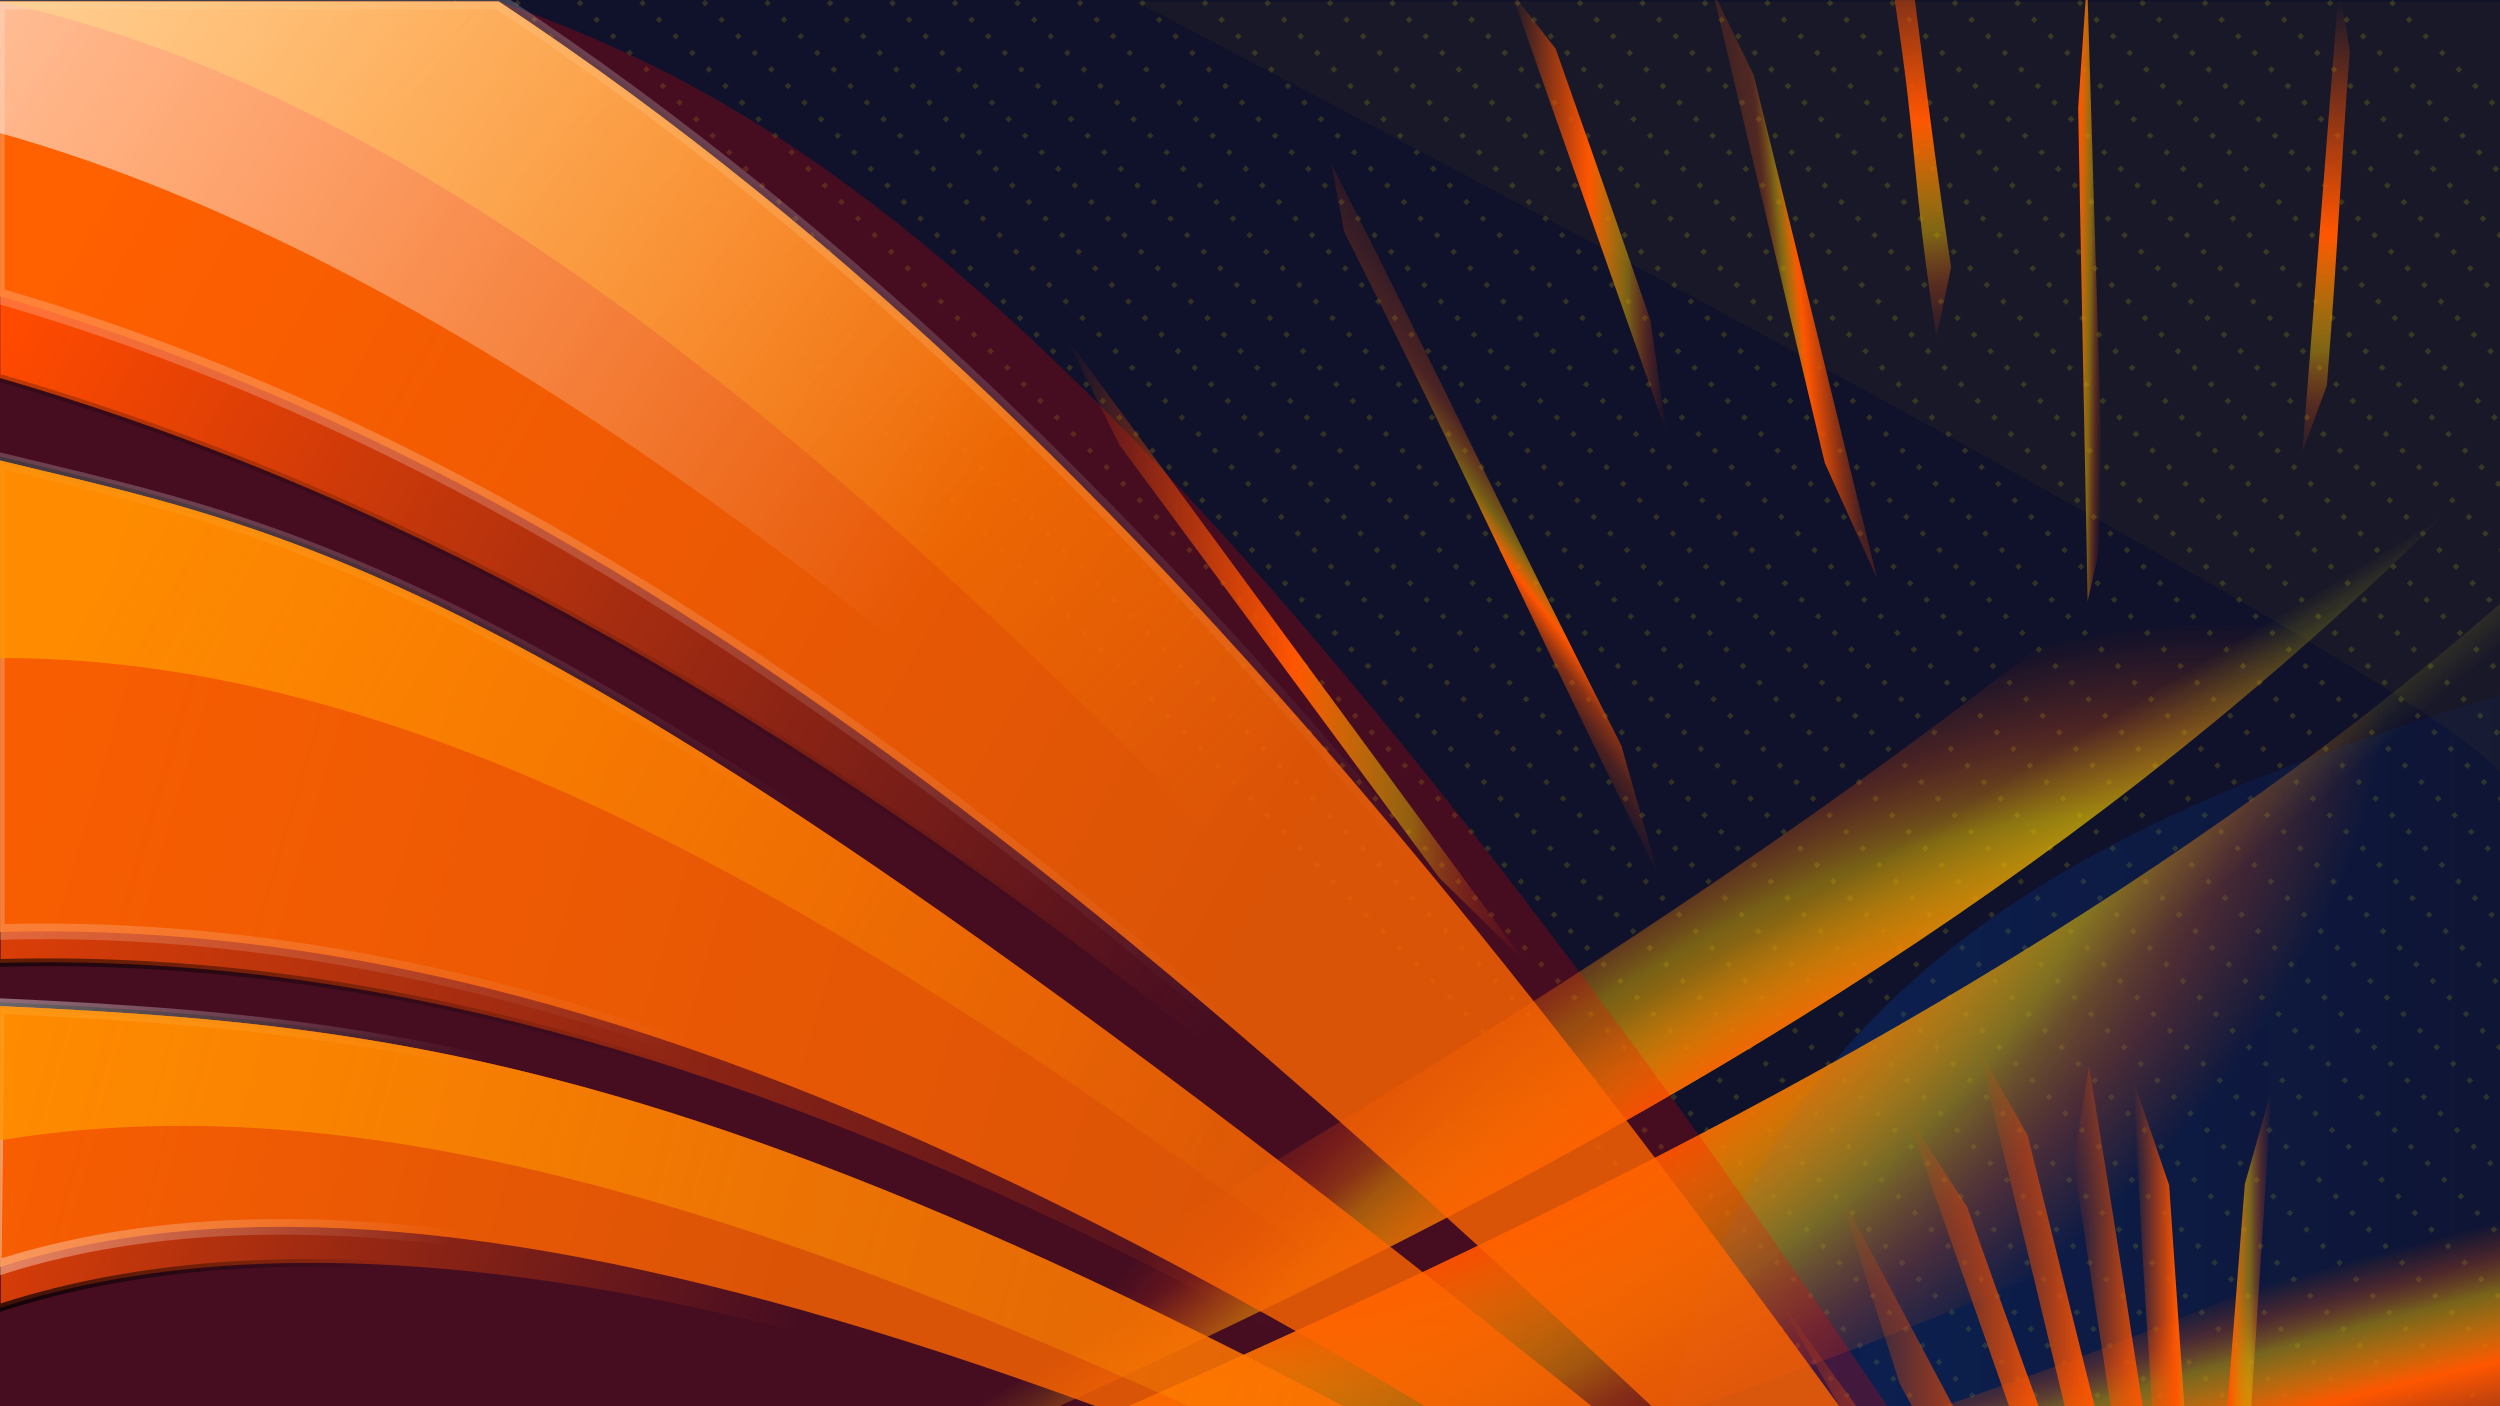 <?xml version="1.0" encoding="UTF-8" standalone="no"?>
<!-- Created with Inkscape (http://www.inkscape.org/) -->

<svg
   xmlns:dc="http://purl.org/dc/elements/1.1/"
   xmlns:cc="http://creativecommons.org/ns#"
   xmlns:rdf="http://www.w3.org/1999/02/22-rdf-syntax-ns#"
   xmlns:svg="http://www.w3.org/2000/svg"
   xmlns="http://www.w3.org/2000/svg"
   xmlns:xlink="http://www.w3.org/1999/xlink"
   xmlns:sodipodi="http://sodipodi.sourceforge.net/DTD/sodipodi-0.dtd"
   xmlns:inkscape="http://www.inkscape.org/namespaces/inkscape"
   width="1600"
   height="900"
   id="svg2"
   version="1.1"
   inkscape:version="0.48.5 r10040"
   sodipodi:docname="abstrak-1.svg"
   inkscape:export-filename="/media/winardiaris/DATA/BlankOn/project/latar-lightdm/abstrak-1.png"
   inkscape:export-xdpi="90"
   inkscape:export-ydpi="90">
  <defs
     id="defs4">
    <linearGradient
       id="linearGradient4706">
      <stop
         style="stop-color:#ffff00;stop-opacity:1;"
         offset="0"
         id="stop4708" />
      <stop
         style="stop-color:#ffff00;stop-opacity:0;"
         offset="1"
         id="stop4710" />
    </linearGradient>
    <linearGradient
       inkscape:collect="always"
       id="linearGradient4547">
      <stop
         style="stop-color:#0044aa;stop-opacity:1;"
         offset="0"
         id="stop4549" />
      <stop
         style="stop-color:#0044aa;stop-opacity:0;"
         offset="1"
         id="stop4551" />
    </linearGradient>
    <linearGradient
       id="linearGradient4511">
      <stop
         id="stop4513"
         offset="0"
         style="stop-color:#ff5100;stop-opacity:0;" />
      <stop
         style="stop-color:#ff5100;stop-opacity:0.251;"
         offset="0.16"
         id="stop4515" />
      <stop
         style="stop-color:#ff5100;stop-opacity:0.507;"
         offset="0.25"
         id="stop4517" />
      <stop
         style="stop-color:#ff5600;stop-opacity:1;"
         offset="0.336"
         id="stop4519" />
      <stop
         id="stop4521"
         offset="0.426"
         style="stop-color:#e0b100;stop-opacity:0.498;" />
      <stop
         style="stop-color:#ff5b0e;stop-opacity:0.247;"
         offset="0.562"
         id="stop4523" />
      <stop
         id="stop4525"
         offset="1"
         style="stop-color:#ff5100;stop-opacity:0;" />
    </linearGradient>
    <linearGradient
       id="linearGradient4495">
      <stop
         id="stop4497"
         offset="0"
         style="stop-color:#ff5100;stop-opacity:0;" />
      <stop
         style="stop-color:#ff5100;stop-opacity:0.251;"
         offset="0.321"
         id="stop4499" />
      <stop
         style="stop-color:#ff5100;stop-opacity:0.507;"
         offset="0.389"
         id="stop4501" />
      <stop
         style="stop-color:#ff5600;stop-opacity:1;"
         offset="0.5"
         id="stop4503" />
      <stop
         id="stop4505"
         offset="0.569"
         style="stop-color:#e0b100;stop-opacity:0.498;" />
      <stop
         style="stop-color:#ff5b0e;stop-opacity:0.247;"
         offset="0.626"
         id="stop4507" />
      <stop
         id="stop4509"
         offset="1"
         style="stop-color:#ff5100;stop-opacity:0;" />
    </linearGradient>
    <linearGradient
       id="linearGradient4435">
      <stop
         style="stop-color:#ff5100;stop-opacity:0;"
         offset="0"
         id="stop4437" />
      <stop
         id="stop4493"
         offset="0.125"
         style="stop-color:#ff5100;stop-opacity:0.251;" />
      <stop
         id="stop4489"
         offset="0.25"
         style="stop-color:#ff5100;stop-opacity:0.507;" />
      <stop
         id="stop4447"
         offset="0.5"
         style="stop-color:#ff5600;stop-opacity:1;" />
      <stop
         style="stop-color:#e0b100;stop-opacity:0.498;"
         offset="0.75"
         id="stop4487" />
      <stop
         id="stop4491"
         offset="0.875"
         style="stop-color:#ff5b0e;stop-opacity:0.247;" />
      <stop
         style="stop-color:#ff5100;stop-opacity:0;"
         offset="1"
         id="stop4439" />
    </linearGradient>
    <linearGradient
       inkscape:collect="always"
       id="linearGradient4355">
      <stop
         style="stop-color:#ff9600;stop-opacity:1;"
         offset="0"
         id="stop4357" />
      <stop
         style="stop-color:#ff9600;stop-opacity:0;"
         offset="1"
         id="stop4359" />
    </linearGradient>
    <linearGradient
       inkscape:collect="always"
       id="linearGradient4335">
      <stop
         style="stop-color:#ffffff;stop-opacity:1;"
         offset="0"
         id="stop4337" />
      <stop
         style="stop-color:#ffffff;stop-opacity:0;"
         offset="1"
         id="stop4339" />
    </linearGradient>
    <linearGradient
       inkscape:collect="always"
       id="linearGradient4319">
      <stop
         style="stop-color:#ffffff;stop-opacity:1;"
         offset="0"
         id="stop4321" />
      <stop
         style="stop-color:#ffffff;stop-opacity:0;"
         offset="1"
         id="stop4323" />
    </linearGradient>
    <linearGradient
       id="linearGradient4287">
      <stop
         style="stop-color:#000000;stop-opacity:1;"
         offset="0"
         id="stop4289" />
      <stop
         style="stop-color:#000000;stop-opacity:0;"
         offset="1"
         id="stop4291" />
    </linearGradient>
    <linearGradient
       inkscape:collect="always"
       id="linearGradient3891">
      <stop
         style="stop-color:#ff4a00;stop-opacity:1;"
         offset="0"
         id="stop3893" />
      <stop
         style="stop-color:#ff4a00;stop-opacity:0;"
         offset="1"
         id="stop3895" />
    </linearGradient>
    <linearGradient
       inkscape:collect="always"
       xlink:href="#linearGradient3891"
       id="linearGradient3899"
       x1="-2.02"
       y1="229.641"
       x2="764.274"
       y2="670.343"
       gradientUnits="userSpaceOnUse" />
    <linearGradient
       inkscape:collect="always"
       xlink:href="#linearGradient3891"
       id="linearGradient3909"
       x1="-2.02"
       y1="610.741"
       x2="816.173"
       y2="850.741"
       gradientUnits="userSpaceOnUse" />
    <linearGradient
       inkscape:collect="always"
       xlink:href="#linearGradient3891"
       id="linearGradient3919"
       x1="-2.02"
       y1="767.802"
       x2="495.982"
       y2="900"
       gradientUnits="userSpaceOnUse" />
    <linearGradient
       inkscape:collect="always"
       xlink:href="#linearGradient4287"
       id="linearGradient4293"
       x1="49.254"
       y1="99.17"
       x2="764.274"
       y2="670.343"
       gradientUnits="userSpaceOnUse" />
    <linearGradient
       inkscape:collect="always"
       xlink:href="#linearGradient4319"
       id="linearGradient4301"
       x1="71.48"
       y1="454.741"
       x2="454.673"
       y2="644.741"
       gradientUnits="userSpaceOnUse" />
    <linearGradient
       inkscape:collect="always"
       xlink:href="#linearGradient4287"
       id="linearGradient4309"
       x1="-130.974"
       y1="483.486"
       x2="437.625"
       y2="703.424"
       gradientUnits="userSpaceOnUse" />
    <linearGradient
       inkscape:collect="always"
       xlink:href="#linearGradient4287"
       id="linearGradient4317"
       x1="-2.02"
       y1="767.802"
       x2="233.173"
       y2="856"
       gradientUnits="userSpaceOnUse" />
    <linearGradient
       inkscape:collect="always"
       xlink:href="#linearGradient4319"
       id="linearGradient4325"
       x1="348.98"
       y1="204.964"
       x2="775.173"
       y2="670.107"
       gradientUnits="userSpaceOnUse" />
    <linearGradient
       inkscape:collect="always"
       xlink:href="#linearGradient4335"
       id="linearGradient4341"
       x1="-320.02"
       y1="625.537"
       x2="304.173"
       y2="713.537"
       gradientUnits="userSpaceOnUse"
       gradientTransform="translate(0,152.362)" />
    <linearGradient
       inkscape:collect="always"
       xlink:href="#linearGradient4355"
       id="linearGradient4361"
       x1="201.626"
       y1="0.964"
       x2="841.659"
       y2="626.249"
       gradientUnits="userSpaceOnUse" />
    <linearGradient
       inkscape:collect="always"
       xlink:href="#linearGradient4355"
       id="linearGradient4371"
       x1="71.519"
       y1="359.933"
       x2="850.144"
       y2="806.824"
       gradientUnits="userSpaceOnUse" />
    <linearGradient
       inkscape:collect="always"
       xlink:href="#linearGradient4355"
       id="linearGradient4381"
       x1="-2.02"
       y1="695.949"
       x2="1191.727"
       y2="1029.704"
       gradientUnits="userSpaceOnUse" />
    <linearGradient
       inkscape:collect="always"
       xlink:href="#linearGradient4335"
       id="linearGradient4385"
       gradientUnits="userSpaceOnUse"
       x1="-224.374"
       y1="-141.036"
       x2="577.659"
       y2="398.249" />
    <filter
       inkscape:collect="always"
       id="filter4389"
       x="-0.147"
       width="1.294"
       y="-0.198"
       height="1.395">
      <feGaussianBlur
         inkscape:collect="always"
         stdDeviation="74.002"
         id="feGaussianBlur4391" />
    </filter>
    <filter
       inkscape:collect="always"
       id="filter4399"
       x="-0.254"
       width="1.508"
       y="-0.297"
       height="1.594">
      <feGaussianBlur
         inkscape:collect="always"
         stdDeviation="56.314"
         id="feGaussianBlur4401" />
    </filter>
    <linearGradient
       inkscape:collect="always"
       xlink:href="#linearGradient4435"
       id="linearGradient4445"
       x1="1501.077"
       y1="153.326"
       x2="1473.45"
       y2="451.211"
       gradientUnits="userSpaceOnUse" />
    <linearGradient
       inkscape:collect="always"
       xlink:href="#linearGradient4435"
       id="linearGradient4455"
       x1="681.719"
       y1="567.909"
       x2="976.312"
       y2="567.909"
       gradientUnits="userSpaceOnUse" />
    <linearGradient
       inkscape:collect="always"
       xlink:href="#linearGradient4511"
       id="linearGradient4457"
       x1="949.612"
       y1="570.692"
       x2="1061.031"
       y2="484.425"
       gradientUnits="userSpaceOnUse" />
    <linearGradient
       inkscape:collect="always"
       xlink:href="#linearGradient4435"
       id="linearGradient4459"
       x1="967.25"
       y1="288.706"
       x2="1066.844"
       y2="288.706"
       gradientUnits="userSpaceOnUse" />
    <linearGradient
       inkscape:collect="always"
       xlink:href="#linearGradient4495"
       id="linearGradient4461"
       x1="1224.6"
       y1="351.208"
       x2="1082.519"
       y2="364.044"
       gradientUnits="userSpaceOnUse" />
    <linearGradient
       inkscape:collect="always"
       xlink:href="#linearGradient4435"
       id="linearGradient4463"
       x1="1224.023"
       y1="82.616"
       x2="1262.82"
       y2="372.741"
       gradientUnits="userSpaceOnUse" />
    <linearGradient
       inkscape:collect="always"
       xlink:href="#linearGradient4435"
       id="linearGradient4465"
       x1="1312.5"
       y1="339.503"
       x2="1346.531"
       y2="340.003"
       gradientUnits="userSpaceOnUse" />
    <linearGradient
       inkscape:collect="always"
       xlink:href="#linearGradient4435"
       id="linearGradient4473"
       x1="1136.297"
       y1="1185.227"
       x2="1424.094"
       y2="1185.227"
       gradientUnits="userSpaceOnUse" />
    <linearGradient
       inkscape:collect="always"
       xlink:href="#linearGradient4435"
       id="linearGradient4475"
       x1="1399.406"
       y1="1117.918"
       x2="1453.871"
       y2="1117.918"
       gradientUnits="userSpaceOnUse" />
    <linearGradient
       inkscape:collect="always"
       xlink:href="#linearGradient4435"
       id="linearGradient4477"
       x1="1365.504"
       y1="1115.261"
       x2="1420.844"
       y2="1115.261"
       gradientUnits="userSpaceOnUse" />
    <linearGradient
       inkscape:collect="always"
       xlink:href="#linearGradient4435"
       id="linearGradient4479"
       x1="1327.062"
       y1="1110.783"
       x2="1421.562"
       y2="1110.783"
       gradientUnits="userSpaceOnUse" />
    <linearGradient
       inkscape:collect="always"
       xlink:href="#linearGradient4435"
       id="linearGradient4481"
       x1="1265.553"
       y1="1095.744"
       x2="1417.688"
       y2="1095.744"
       gradientUnits="userSpaceOnUse" />
    <linearGradient
       inkscape:collect="always"
       xlink:href="#linearGradient4435"
       id="linearGradient4483"
       x1="1219.562"
       y1="1099.94"
       x2="1404.406"
       y2="1099.94"
       gradientUnits="userSpaceOnUse" />
    <linearGradient
       inkscape:collect="always"
       xlink:href="#linearGradient4435"
       id="linearGradient4485"
       x1="1176.256"
       y1="1151.217"
       x2="1423.625"
       y2="1151.217"
       gradientUnits="userSpaceOnUse" />
    <linearGradient
       inkscape:collect="always"
       xlink:href="#linearGradient4547"
       id="linearGradient4553"
       x1="933.992"
       y1="672.312"
       x2="1736.582"
       y2="672.312"
       gradientUnits="userSpaceOnUse" />
    <radialGradient
       inkscape:collect="always"
       xlink:href="#linearGradient4435"
       id="radialGradient4573"
       cx="867.586"
       cy="376.703"
       fx="867.586"
       fy="376.703"
       r="801.724"
       gradientTransform="matrix(0.214,0.497,-0.797,0.343,982.46,20.745)"
       gradientUnits="userSpaceOnUse" />
    <radialGradient
       inkscape:collect="always"
       xlink:href="#linearGradient4435"
       id="radialGradient4575"
       cx="875.244"
       cy="1479.933"
       fx="875.244"
       fy="1479.933"
       r="801.724"
       gradientTransform="matrix(0.619,-0.537,0.279,0.322,153.248,893.806)"
       gradientUnits="userSpaceOnUse" />
    <radialGradient
       inkscape:collect="always"
       xlink:href="#linearGradient4435"
       id="radialGradient4577"
       cx="1243.245"
       cy="502.835"
       fx="1243.245"
       fy="502.835"
       r="801.724"
       gradientTransform="matrix(-1.344,0.395,-0.059,-0.2,3110.557,616.715)"
       gradientUnits="userSpaceOnUse" />
    <filter
       inkscape:collect="always"
       id="filter4589"
       x="-0.392"
       width="1.784"
       y="-0.69"
       height="2.379">
      <feGaussianBlur
         inkscape:collect="always"
         stdDeviation="142.909"
         id="feGaussianBlur4591" />
    </filter>
    <filter
       inkscape:collect="always"
       id="filter4692">
      <feGaussianBlur
         inkscape:collect="always"
         stdDeviation="1.602"
         id="feGaussianBlur4694" />
    </filter>
    <linearGradient
       inkscape:collect="always"
       xlink:href="#linearGradient4706"
       id="linearGradient4698"
       x1="1188.748"
       y1="723.627"
       x2="1114.939"
       y2="602.005"
       gradientUnits="userSpaceOnUse" />
    <linearGradient
       inkscape:collect="always"
       xlink:href="#linearGradient4706"
       id="linearGradient4714"
       x1="1146.321"
       y1="473.312"
       x2="1307.272"
       y2="662.816"
       gradientUnits="userSpaceOnUse" />
  </defs>
  <sodipodi:namedview
     id="base"
     pagecolor="#ffffff"
     bordercolor="#666666"
     borderopacity="1.0"
     inkscape:pageopacity="0.0"
     inkscape:pageshadow="2"
     inkscape:zoom="0.35355339"
     inkscape:cx="780.17813"
     inkscape:cy="320.30876"
     inkscape:document-units="px"
     inkscape:current-layer="layer1"
     showgrid="false"
     showguides="true"
     inkscape:guide-bbox="true"
     inkscape:window-width="1366"
     inkscape:window-height="716"
     inkscape:window-x="0"
     inkscape:window-y="24"
     inkscape:window-maximized="1">
    <sodipodi:guide
       orientation="1,0"
       position="1601.429,0.714"
       id="guide2993" />
    <sodipodi:guide
       orientation="0,1"
       position="1601.429,899.036"
       id="guide2995" />
    <sodipodi:guide
       orientation="1,0"
       position="-2.02,899.036"
       id="guide2997" />
    <sodipodi:guide
       orientation="0,1"
       position="-2.02,0"
       id="guide2999" />
    <sodipodi:guide
       orientation="1,0"
       position="-482.853,-327.289"
       id="guide3021" />
    <sodipodi:guide
       orientation="0,1"
       position="-331.33,-323.249"
       id="guide3027" />
    <sodipodi:guide
       orientation="1,0"
       position="1410.173,-177.787"
       id="guide3033" />
  </sodipodi:namedview>
  <g
     inkscape:label="Layer 1"
     inkscape:groupmode="layer"
     id="layer1"
     transform="translate(0,-152.362)">
    <rect
       style="color:#000000;fill:#10112b;fill-opacity:1;fill-rule:nonzero;stroke:none;stroke-width:1;marker:none;visibility:visible;display:inline;overflow:visible;enable-background:accumulate"
       id="rect3829"
       width="1600"
       height="900"
       x="0"
       y="152.362" />
    <path
       transform="translate(0,152.362)"
       sodipodi:nodetypes="cccc"
       inkscape:connector-curvature="0"
       id="path4696"
       d="M 1601.429,291.888 C 1129.006,782.316 537.278,926.76 -2.02,1223.249 545.36,876.666 1168.793,606.137 1601.429,144.81 z"
       style="fill:url(#linearGradient4698);stroke:none;stroke-width:1px;stroke-linecap:butt;stroke-linejoin:miter;stroke-opacity:1;fill-opacity:1.0" />
    <path
       style="fill:none;stroke:#ffff00;stroke-width:3;stroke-linecap:butt;stroke-linejoin:miter;stroke-miterlimit:4;stroke-opacity:1;stroke-dasharray:3, 12;opacity:0.374;stroke-dashoffset:0;filter:url(#filter4692)"
       d="M 290.173,153.326 1272.361,1135.483 290.173,153.326 z m 40,0 982.187,982.156 -982.187,-982.156 z m 40,0 982.187,982.156 -982.187,-982.156 z m 40,0 982.187,982.156 -982.187,-982.156 z m 40,0 982.187,982.156 -982.187,-982.156 z m 40,0 982.187,982.156 -982.187,-982.156 z m 40,0 982.187,982.156 -982.187,-982.156 z m 40,0 982.187,982.156 -982.187,-982.156 z m 40,0 982.187,982.156 -982.187,-982.156 z m 40,0 982.187,982.156 -982.187,-982.156 z m 40,0 982.187,982.156 -982.187,-982.156 z m 40,0 982.187,982.156 -982.187,-982.156 z m 40,0 982.187,982.156 -982.187,-982.156 z m 40,0 982.187,982.156 -982.187,-982.156 z m 40,0 982.187,982.156 -982.187,-982.156 z m 40,0 982.187,982.156 -982.187,-982.156 z m 40,0 982.187,982.156 -982.187,-982.156 z m 40,0 982.187,982.156 -982.187,-982.156 z m 40,0 982.187,982.156 -982.187,-982.156 z m 40,0 982.187,982.156 -982.187,-982.156 z m 40,0 982.187,982.156 -982.187,-982.156 z m 40,0 982.187,982.156 -982.187,-982.156 z m 40,0 982.187,982.156 -982.187,-982.156 z m 40,0 982.187,982.156 -982.187,-982.156 z m 40,0 982.187,982.156 -982.187,-982.156 z m 40,0 982.187,982.156 -982.187,-982.156 z m 40,0 982.187,982.156 -982.187,-982.156 z m 40,0 982.187,982.156 -982.187,-982.156 z m 40,0 982.187,982.156 -982.187,-982.156 z m 40,0 982.187,982.156 -982.187,-982.156 z m 40,0 982.187,982.156 -982.187,-982.156 z m 40,0 982.187,982.156 -982.187,-982.156 z"
       id="path4593"
       inkscape:connector-curvature="0" />
    <path
       style="fill:#ffcc00;stroke:none;stroke-width:1px;stroke-linecap:butt;stroke-linejoin:miter;stroke-opacity:1;opacity:0.196;filter:url(#filter4589)"
       d="m 1601.429,498.363 c 0,-42.426 -874.523,-497.399 -874.523,-497.399 l 874.523,0 z"
       id="path4579"
       inkscape:connector-curvature="0"
       transform="translate(0,152.362)" />
    <path
       transform="translate(0,152.362)"
       sodipodi:nodetypes="cccc"
       inkscape:connector-curvature="0"
       id="path4712"
       d="M 1601.429,385.226 C 1153.325,775.626 539.774,953.308 -2.02,1223.249 541.246,1047.381 1145.588,941.984 1601.429,665.241 z"
       style="fill:url(#linearGradient4714);stroke:none;stroke-width:1px;stroke-linecap:butt;stroke-linejoin:miter;stroke-opacity:1;fill-opacity:1" />
    <path
       style="fill:url(#radialGradient4575);stroke:none;stroke-width:1px;stroke-linecap:butt;stroke-linejoin:miter;stroke-opacity:1;fill-opacity:1"
       d="M 1601.429,291.888 C 1129.006,782.316 537.278,926.76 -2.02,1223.249 545.36,876.666 1168.793,606.137 1601.429,144.81 z"
       id="path4529"
       inkscape:connector-curvature="0"
       sodipodi:nodetypes="cccc"
       transform="translate(0,152.362)" />
    <path
       style="fill:url(#linearGradient4553);stroke:none;stroke-width:1px;stroke-linecap:butt;stroke-linejoin:miter;stroke-opacity:1;filter:url(#filter4399);opacity:0.643;fill-opacity:1"
       d="m 1069.146,900 532.283,0 0,-455.377 C 1354.503,518.577 1130.099,617.757 1069.146,900 z"
       id="path4393"
       inkscape:connector-curvature="0"
       transform="translate(0,152.362)"
       sodipodi:nodetypes="cccc" />
    <path
       style="fill:url(#radialGradient4573);stroke:none;stroke-width:1px;stroke-linecap:butt;stroke-linejoin:miter;stroke-opacity:1;fill-opacity:1"
       d="M 1601.429,385.226 C 1153.325,775.626 539.774,953.308 -2.02,1223.249 541.246,1047.381 1145.588,941.984 1601.429,665.241 z"
       id="path4531"
       inkscape:connector-curvature="0"
       sodipodi:nodetypes="cccc"
       transform="translate(0,152.362)" />
    <path
       style="fill:#ff0000;stroke:none;stroke-width:1px;stroke-linecap:butt;stroke-linejoin:miter;stroke-opacity:1;filter:url(#filter4389);opacity:0.478"
       d="M 1208,900 C 705.781,158.424 479.493,59.847 320,0.964 l -322.02,0 0,899.036 z"
       id="path4387"
       inkscape:connector-curvature="0"
       transform="translate(0,152.362)"
       sodipodi:nodetypes="ccccc" />
    <path
       style="fill:url(#radialGradient4577);stroke:none;stroke-width:1px;stroke-linecap:butt;stroke-linejoin:miter;stroke-opacity:1;fill-opacity:1"
       d="M -2.02,1223.249 C 532.463,1065.53 1099.715,1006.119 1601.429,750.093 l 0,149.907 z"
       id="path4533"
       inkscape:connector-curvature="0"
       transform="translate(0,152.362)"
       sodipodi:nodetypes="cccc" />
    <path
       sodipodi:nodetypes="ccccc"
       inkscape:connector-curvature="0"
       id="path3889"
       d="M 1410.173,1223.249 C 1084.055,774.113 777.059,303.73 319.208,0.964 l -321.229,0 0,240.416 C 551.774,400.896 963.543,835.116 1410.173,1223.249 z"
       style="opacity:1;fill:url(#linearGradient3899);fill-opacity:1;stroke:url(#linearGradient4293);stroke-opacity:0.263;stroke-width:5;stroke-miterlimit:4;stroke-dasharray:none"
       transform="translate(0,152.362)" />
    <path
       style="opacity:0.8;fill:#ff6600;fill-opacity:1;stroke:url(#linearGradient4325);stroke-opacity:0.263;stroke-width:10;stroke-miterlimit:4;stroke-dasharray:none;stroke-linejoin:bevel;stroke-linecap:square"
       d="M 1410.173,1223.249 C 1084.055,774.113 777.059,303.73 319.208,0.964 l -321.229,0 0,188.132 C 551.774,348.612 963.543,835.116 1410.173,1223.249 z"
       id="path3041"
       inkscape:connector-curvature="0"
       sodipodi:nodetypes="ccccc"
       transform="translate(0,152.362)" />
    <path
       sodipodi:nodetypes="cccc"
       inkscape:connector-curvature="0"
       id="path3901"
       d="M 1410.173,1223.249 C 401.059,370.478 233.438,351.243 -2.02,294.233 l 0,322.114 C 474.879,602.204 926.895,900 1410.173,1223.249 z"
       style="opacity:0.8;fill:url(#linearGradient3909);fill-opacity:1;stroke:url(#linearGradient4309);stroke-width:5;stroke-miterlimit:4;stroke-dasharray:none"
       transform="translate(0,152.362)" />
    <path
       sodipodi:nodetypes="cccc"
       transform="translate(0,152.362)"
       inkscape:connector-curvature="0"
       id="path3911"
       d="M 1410.173,1223.249 C 559.576,686.13 314.766,658.495 -2.02,643.825 l 0,193.803 C 303.193,737.432 780.66,900 1410.173,1223.249 z"
       style="opacity:0.8;fill:url(#linearGradient3919);fill-opacity:1;stroke:url(#linearGradient4317);stroke-width:5;stroke-miterlimit:4;stroke-dasharray:none" />
    <path
       style="opacity:0.8;fill:#ff6600;fill-opacity:1;stroke:url(#linearGradient4301);stroke-opacity:0.263;stroke-width:10;stroke-miterlimit:4;stroke-dasharray:none"
       d="M 1410.173,1223.249 C 401.059,370.478 233.438,351.243 -2.02,294.233 l 0,302.315 C 474.879,582.405 926.895,900 1410.173,1223.249 z"
       id="path3043"
       inkscape:connector-curvature="0"
       transform="translate(0,152.362)"
       sodipodi:nodetypes="cccc" />
    <path
       style="opacity:0.8;fill:#ff6600;fill-opacity:1;stroke:url(#linearGradient4341);stroke-width:10;stroke-miterlimit:4;stroke-dasharray:none"
       d="M 1410.173,1375.611 C 559.576,838.493 314.766,810.857 -2.02,796.188 l -2,168.347 C 301.193,864.339 780.66,1052.362 1410.173,1375.611 z"
       id="path3045"
       inkscape:connector-curvature="0"
       sodipodi:nodetypes="cccc" />
    <path
       style="font-size:medium;font-style:normal;font-variant:normal;font-weight:normal;font-stretch:normal;text-indent:0;text-align:start;text-decoration:none;line-height:normal;letter-spacing:normal;word-spacing:normal;text-transform:none;direction:ltr;block-progression:tb;writing-mode:lr-tb;text-anchor:start;baseline-shift:baseline;color:#000000;fill:url(#linearGradient4485);fill-opacity:1.0;stroke:none;stroke-width:20;marker:none;visibility:visible;display:inline;overflow:visible;enable-background:accumulate;font-family:Sans;-inkscape-font-specification:Sans"
       d="m 1215.719,1037.706 185.531,342.438 4.562,8.906 17.812,-9.062 -4.531,-8.906 -242.838,-457.696 z"
       id="path3927"
       inkscape:connector-curvature="0"
       sodipodi:nodetypes="ccccccc" />
    <path
       style="font-size:medium;font-style:normal;font-variant:normal;font-weight:normal;font-stretch:normal;text-indent:0;text-align:start;text-decoration:none;line-height:normal;letter-spacing:normal;word-spacing:normal;text-transform:none;direction:ltr;block-progression:tb;writing-mode:lr-tb;text-anchor:start;baseline-shift:baseline;color:#000000;fill:url(#linearGradient4483);fill-opacity:1.0;stroke:none;stroke-width:20;marker:none;visibility:visible;display:inline;overflow:visible;enable-background:accumulate;font-family:Sans;-inkscape-font-specification:Sans"
       d="m 1219.562,864.112 3.312,9.438 159.344,452.781 3.312,9.437 18.875,-6.656 -3.312,-9.438 c -54.438,-153.999 -87.632,-241.084 -142.181,-395.044 z"
       id="path3929" />
    <path
       style="font-size:medium;font-style:normal;font-variant:normal;font-weight:normal;font-stretch:normal;text-indent:0;text-align:start;text-decoration:none;line-height:normal;letter-spacing:normal;word-spacing:normal;text-transform:none;direction:ltr;block-progression:tb;writing-mode:lr-tb;text-anchor:start;baseline-shift:baseline;color:#000000;fill:url(#linearGradient4481);fill-opacity:1.0;stroke:none;stroke-width:20;marker:none;visibility:visible;display:inline;overflow:visible;enable-background:accumulate;font-family:Sans;-inkscape-font-specification:Sans"
       d="m 1265.553,822.281 c 39.205,158.561 91.125,378.643 130.322,537.206 l 2.406,9.719 19.406,-4.813 -2.375,-9.719 -115.219,-465.969 -2.375,-9.688 z"
       id="path3931" />
    <path
       style="font-size:medium;font-style:normal;font-variant:normal;font-weight:normal;font-stretch:normal;text-indent:0;text-align:start;text-decoration:none;line-height:normal;letter-spacing:normal;word-spacing:normal;text-transform:none;direction:ltr;block-progression:tb;writing-mode:lr-tb;text-anchor:start;baseline-shift:baseline;color:#000000;fill:url(#linearGradient4479);fill-opacity:1.0;stroke:none;stroke-width:20;marker:none;visibility:visible;display:inline;overflow:visible;enable-background:accumulate;font-family:Sans;-inkscape-font-specification:Sans"
       d="m 1327.062,896.268 1.5,9.906 71.719,470.938 1.5,9.875 19.781,-3 -1.5,-9.875 c -28.166,-179.774 -53.305,-360.027 -83.15,-539.534 z"
       id="path3933" />
    <path
       style="font-size:medium;font-style:normal;font-variant:normal;font-weight:normal;font-stretch:normal;text-indent:0;text-align:start;text-decoration:none;line-height:normal;letter-spacing:normal;word-spacing:normal;text-transform:none;direction:ltr;block-progression:tb;writing-mode:lr-tb;text-anchor:start;baseline-shift:baseline;color:#000000;fill:url(#linearGradient4477);fill-opacity:1.0;stroke:none;stroke-width:20;marker:none;visibility:visible;display:inline;overflow:visible;enable-background:accumulate;font-family:Sans;-inkscape-font-specification:Sans"
       d="m 1365.504,844.254 c 7.994,177.533 22.506,354.753 34.684,532.045 l 0.688,9.969 19.969,-1.375 -0.688,-9.969 -31.906,-464.063 z"
       id="path3935" />
    <path
       style="font-size:medium;font-style:normal;font-variant:normal;font-weight:normal;font-stretch:normal;text-indent:0;text-align:start;text-decoration:none;line-height:normal;letter-spacing:normal;word-spacing:normal;text-transform:none;direction:ltr;block-progression:tb;writing-mode:lr-tb;text-anchor:start;baseline-shift:baseline;color:#000000;fill:url(#linearGradient4445);fill-opacity:1;stroke:none;stroke-width:20;marker:none;visibility:visible;display:inline;overflow:visible;enable-background:accumulate;font-family:Sans;-inkscape-font-specification:Sans"
       d="m 1496.219,152.55 -21.938,279.125 -0.781,9.969 15.695,-42.632 c 7.733,-96.871 8.717,-138.011 14.661,-213.856 L 1497,142.581 z"
       id="path4409" />
    <path
       style="font-size:medium;font-style:normal;font-variant:normal;font-weight:normal;font-stretch:normal;text-indent:0;text-align:start;text-decoration:none;line-height:normal;letter-spacing:normal;word-spacing:normal;text-transform:none;direction:ltr;block-progression:tb;writing-mode:lr-tb;text-anchor:start;baseline-shift:baseline;color:#000000;fill:url(#linearGradient4475);fill-opacity:1.0;stroke:none;stroke-width:20;marker:none;visibility:visible;display:inline;overflow:visible;enable-background:accumulate;font-family:Sans;-inkscape-font-specification:Sans"
       d="m 1436.688,910.206 -36.469,464.625 -0.813,9.969 19.938,1.562 0.812,-9.969 33.715,-526.92 z"
       id="path3937" />
    <path
       style="opacity:0.8;fill:url(#linearGradient4361);fill-opacity:1;stroke:none;stroke-width:10;stroke-linecap:square;stroke-linejoin:bevel;stroke-miterlimit:4;stroke-opacity:0.263;stroke-dasharray:none"
       d="M 1410.173,1375.611 C 1084.055,926.475 777.059,456.093 319.208,153.326 l -321.229,0 C 495.738,256.431 1016.862,974.668 1410.173,1375.611 z"
       id="path4353" />
    <path
       style="font-size:medium;font-style:normal;font-variant:normal;font-weight:normal;font-stretch:normal;text-indent:0;text-align:start;text-decoration:none;line-height:normal;letter-spacing:normal;word-spacing:normal;text-transform:none;direction:ltr;block-progression:tb;writing-mode:lr-tb;text-anchor:start;baseline-shift:baseline;color:#000000;fill:url(#linearGradient4473);fill-opacity:1.0;stroke:none;stroke-width:19.9;marker:none;visibility:visible;display:inline;overflow:visible;enable-background:accumulate;font-family:Sans;-inkscape-font-specification:Sans"
       d="m 1237.188,1156.987 164.969,224.531 5.906,8 16.031,-11.781 -5.906,-8.031 -281.891,-388.771 z"
       id="path3939"
       inkscape:connector-curvature="0"
       sodipodi:nodetypes="ccccccc" />
    <path
       style="opacity:0.8;fill:url(#linearGradient4385);fill-opacity:1;stroke:none"
       d="M 1410.173,1223.249 C 1084.055,774.113 777.059,303.73 319.208,0.964 l -321.229,0 0,83.648 C 507.535,226.629 1056.961,863.1 1410.173,1223.249 z"
       id="path4383"
       inkscape:connector-curvature="0"
       sodipodi:nodetypes="ccccc"
       transform="translate(0,152.362)" />
    <path
       sodipodi:nodetypes="cccc"
       transform="translate(0,152.362)"
       inkscape:connector-curvature="0"
       id="path4363"
       d="M 1410.173,1223.249 C 401.059,370.478 233.438,351.243 -2.02,294.233 l 0,126.952 C 457.908,418.356 926.895,900 1410.173,1223.249 z"
       style="opacity:0.8;fill:url(#linearGradient4371);fill-opacity:1;stroke:none" />
    <path
       transform="translate(0,152.362)"
       sodipodi:nodetypes="cccc"
       inkscape:connector-curvature="0"
       id="path4373"
       d="M 1410.173,1223.249 C 559.576,686.13 314.766,658.495 -2.02,643.825 l 0,86.323 C 357.193,669.952 780.66,900 1410.173,1223.249 z"
       style="opacity:0.8;fill:url(#linearGradient4381);fill-opacity:1;stroke:none" />
    <path
       style="font-size:medium;font-style:normal;font-variant:normal;font-weight:normal;font-stretch:normal;text-indent:0;text-align:start;text-decoration:none;line-height:normal;letter-spacing:normal;word-spacing:normal;text-transform:none;direction:ltr;block-progression:tb;writing-mode:lr-tb;text-anchor:start;baseline-shift:baseline;color:#000000;fill:url(#linearGradient4457);fill-opacity:1;stroke:none;stroke-width:20;marker:none;visibility:visible;display:inline;overflow:visible;enable-background:accumulate;font-family:Sans;-inkscape-font-specification:Sans"
       d="m 860.219,300.675 c 78.554,154.873 133.498,278.371 200.812,411.094 l -23.394,-82.239 C 960.792,478.513 918.422,387.573 852.031,257.081 z"
       id="path4429" />
    <path
       style="font-size:medium;font-style:normal;font-variant:normal;font-weight:normal;font-stretch:normal;text-indent:0;text-align:start;text-decoration:none;line-height:normal;letter-spacing:normal;word-spacing:normal;text-transform:none;direction:ltr;block-progression:tb;writing-mode:lr-tb;text-anchor:start;baseline-shift:baseline;color:#000000;fill:url(#linearGradient4459);fill-opacity:1.0;stroke:none;stroke-width:20;marker:none;visibility:visible;display:inline;overflow:visible;enable-background:accumulate;font-family:Sans;-inkscape-font-specification:Sans"
       d="m 967.25,147.206 3.312,9.438 92.969,264.125 3.313,9.438 -10.625,-73.156 C 1025.819,268.953 1019.054,249.897 995.625,183.581 z"
       id="path4425" />
    <path
       style="font-size:medium;font-style:normal;font-variant:normal;font-weight:normal;font-stretch:normal;text-indent:0;text-align:start;text-decoration:none;line-height:normal;letter-spacing:normal;word-spacing:normal;text-transform:none;direction:ltr;block-progression:tb;writing-mode:lr-tb;text-anchor:start;baseline-shift:baseline;color:#000000;fill:url(#linearGradient4461);fill-opacity:1;stroke:none;stroke-width:20;marker:none;visibility:visible;display:inline;overflow:visible;enable-background:accumulate;font-family:Sans;-inkscape-font-specification:Sans"
       d="m 1095.906,146.018 2.375,9.719 69.625,293 33.406,73.719 -2.406,-9.719 -76.594,-312.531 z"
       id="path4421" />
    <path
       style="font-size:medium;font-style:normal;font-variant:normal;font-weight:normal;font-stretch:normal;text-indent:0;text-align:start;text-decoration:none;line-height:normal;letter-spacing:normal;word-spacing:normal;text-transform:none;direction:ltr;block-progression:tb;writing-mode:lr-tb;text-anchor:start;baseline-shift:baseline;color:#000000;fill:url(#linearGradient4463);fill-opacity:1;stroke:none;stroke-width:20;marker:none;visibility:visible;display:inline;overflow:visible;enable-background:accumulate;font-family:Sans;-inkscape-font-specification:Sans"
       d="m 1212.709,153.326 c 14.619,95.554 10.634,109.624 25.187,205.188 l 1.5,9.875 9.281,-45 c -14.467,-95.804 -23.314,-179.479 -34.688,-254.594 z"
       id="path4417"
       inkscape:connector-curvature="0" />
    <path
       style="font-size:medium;font-style:normal;font-variant:normal;font-weight:normal;font-stretch:normal;text-indent:0;text-align:start;text-decoration:none;line-height:normal;letter-spacing:normal;word-spacing:normal;text-transform:none;direction:ltr;block-progression:tb;writing-mode:lr-tb;text-anchor:start;baseline-shift:baseline;color:#000000;fill:url(#linearGradient4465);fill-opacity:1;stroke:none;stroke-width:20;marker:none;visibility:visible;display:inline;overflow:visible;enable-background:accumulate;font-family:Sans;-inkscape-font-specification:Sans"
       d="m 1330,221.55 6.094,315.781 10.437,-46.375 -10.375,-338.312 -0.687,-9.969 z"
       id="path4413" />
    <path
       style="font-size:medium;font-style:normal;font-variant:normal;font-weight:normal;font-stretch:normal;text-indent:0;text-align:start;text-decoration:none;line-height:normal;letter-spacing:normal;word-spacing:normal;text-transform:none;direction:ltr;block-progression:tb;writing-mode:lr-tb;text-anchor:start;baseline-shift:baseline;color:#000000;fill:url(#linearGradient4455);fill-opacity:1.0;stroke:none;stroke-width:19.9;marker:none;visibility:visible;display:inline;overflow:visible;enable-background:accumulate;font-family:Sans;-inkscape-font-specification:Sans"
       d="m 716.568,437.251 204.791,277.131 54.953,53.98 -5.906,-8 -282.812,-384.875 -5.875,-8.031 z"
       id="path4405" />
  </g>
</svg>
